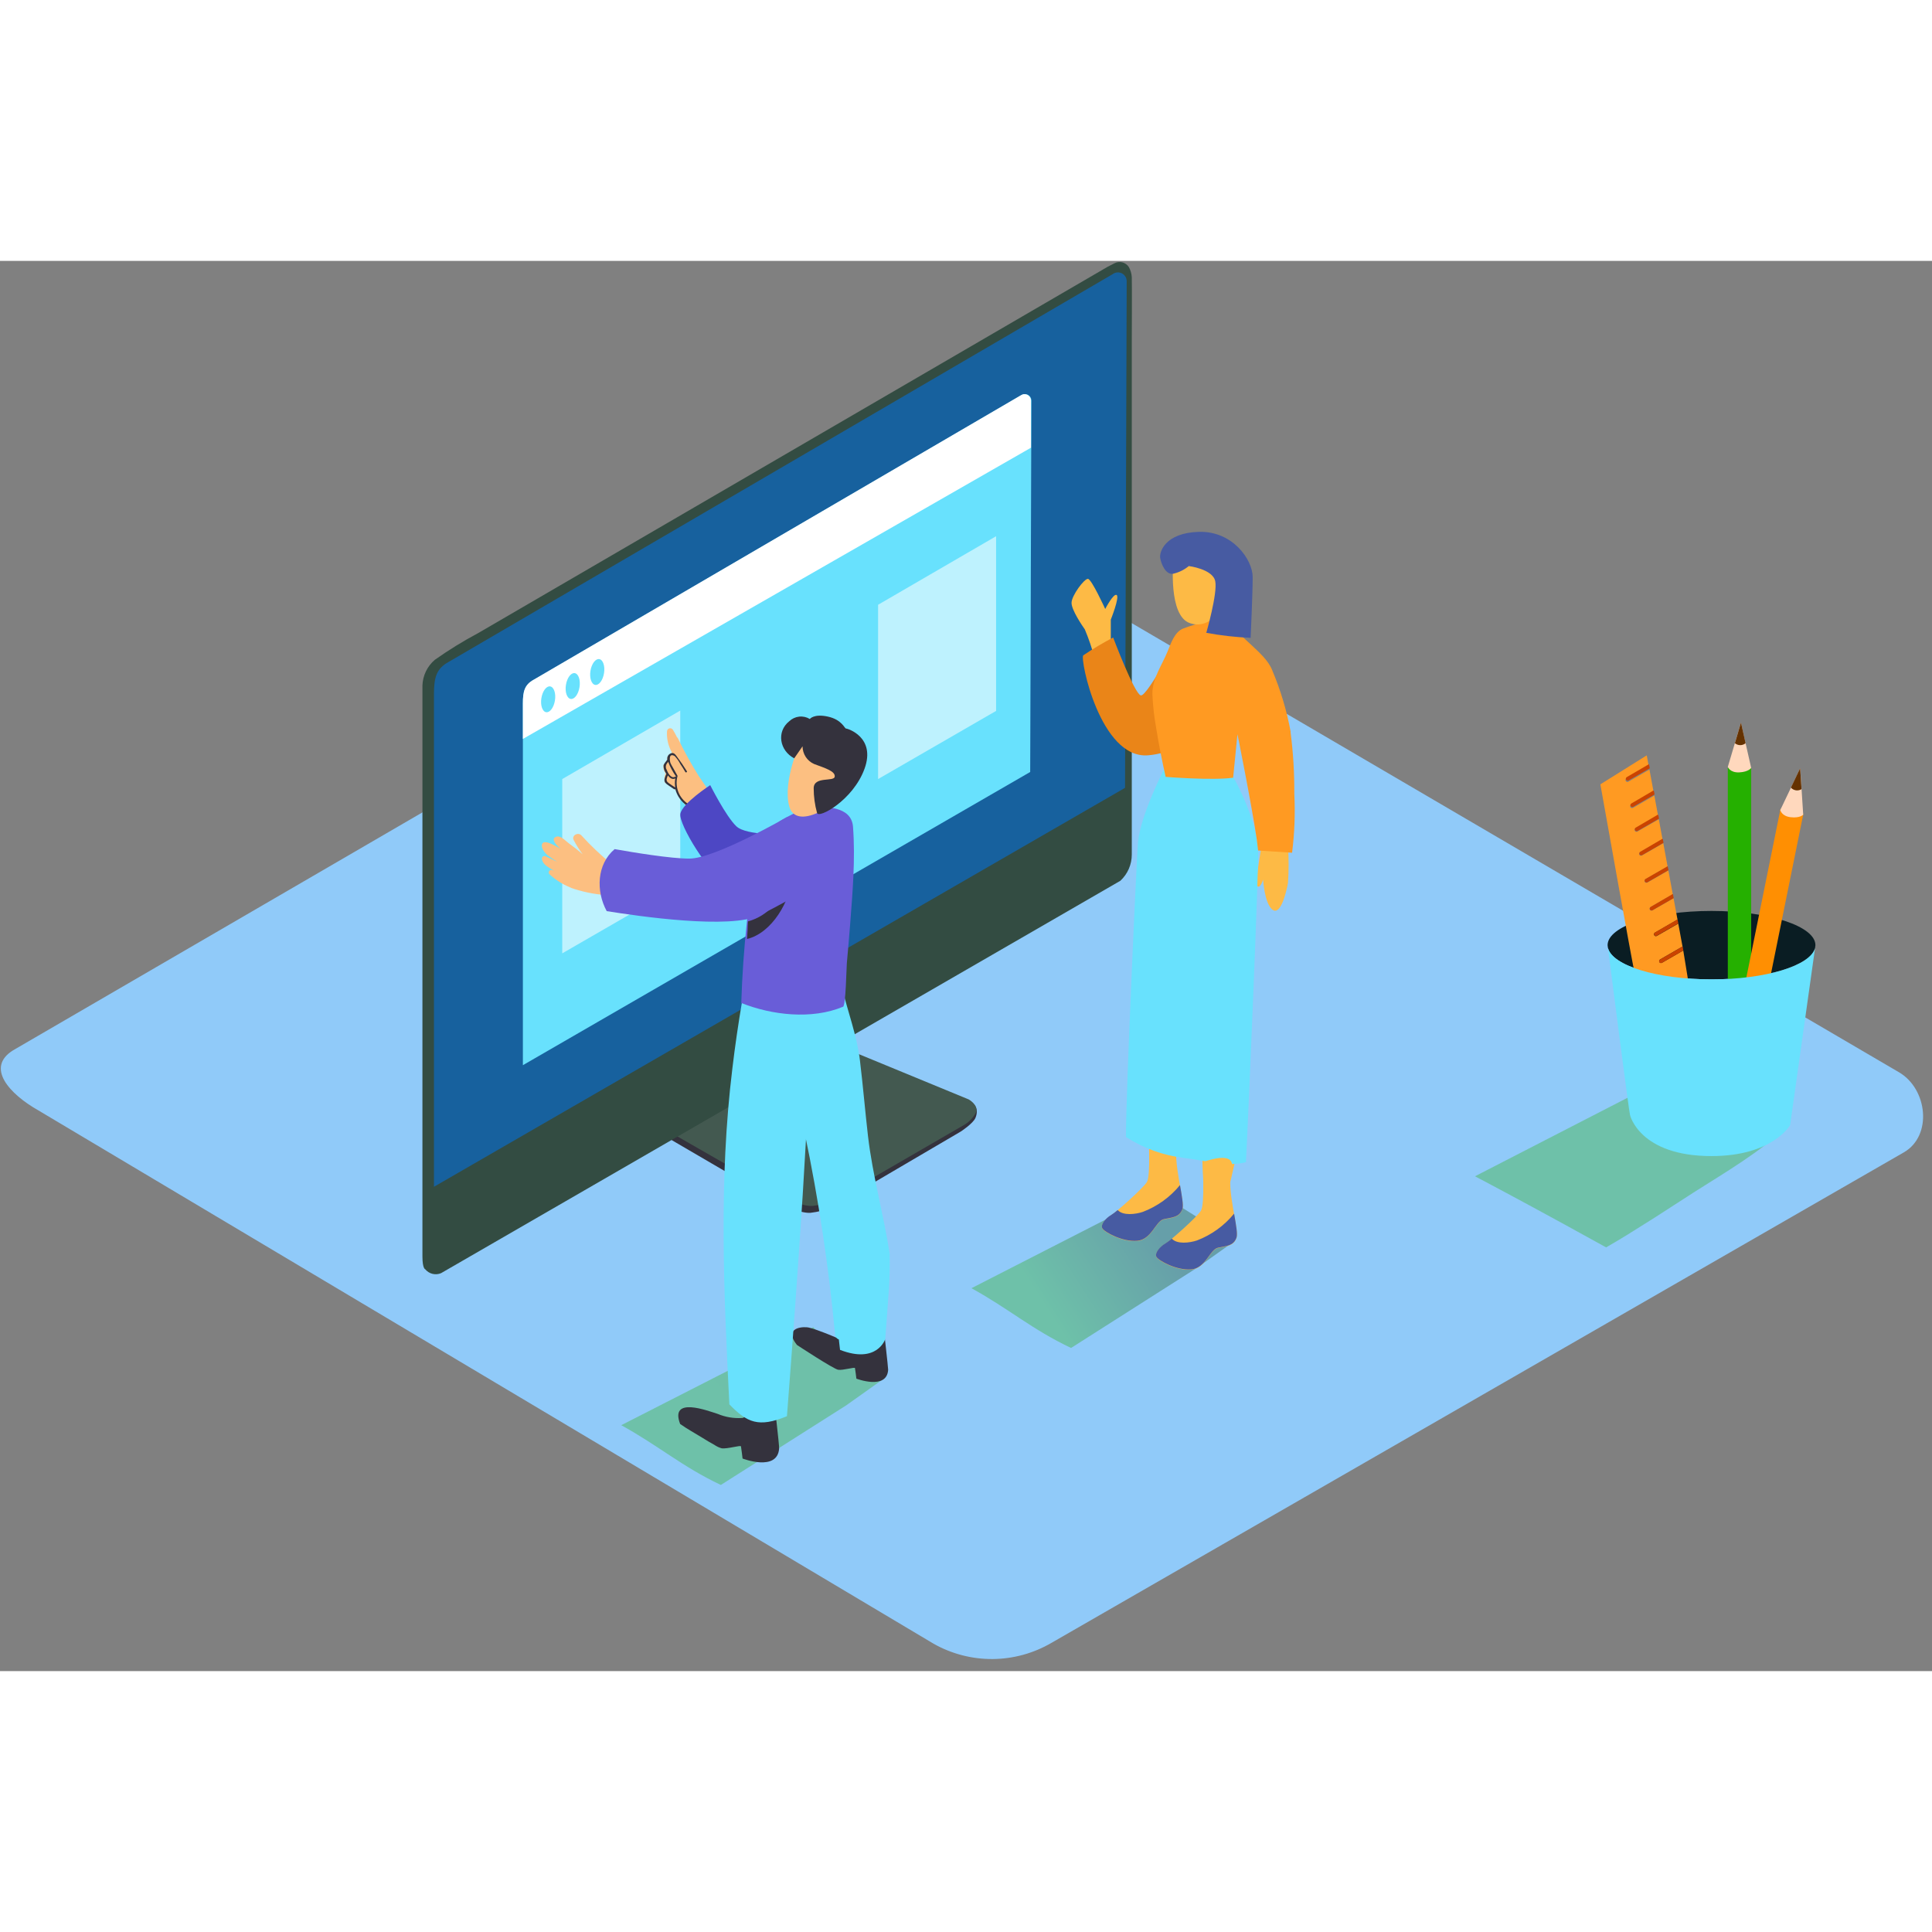 <svg width="300" height="300" viewBox="0 0 137 100" fill="none" xmlns="http://www.w3.org/2000/svg">
<rect x="0" y="0" width="137" height="100" fill="#808080" stroke="none"/>
<path d="M66.197 98.055L2.709 60.232C0.689 59.089 -1.046 57.208 0.925 55.98L64.639 18.947C65.596 18.349 67.048 17.957 68.019 18.527L134.661 57.536C136.682 58.718 137.046 62.023 135.015 63.209L74.565 97.995C73.296 98.737 71.856 99.133 70.389 99.144C68.921 99.154 67.476 98.779 66.197 98.055Z" fill="#90CAF9"/>
<path d="M58.468 55.802L69.012 59.79C69.012 59.79 69.454 60.078 69.171 60.769C69.009 61.165 68.136 61.734 68.136 61.734L59.033 67.076C58.536 67.299 58.007 67.443 57.465 67.503C56.737 67.546 55.519 66.951 55.519 66.951L47.041 62.001L58.468 55.802Z" fill="#34323D"/>
<path d="M58.619 55.31L68.694 59.462C68.694 59.462 69.4 59.851 69.213 60.378C69.011 60.769 68.698 61.091 68.312 61.3L59.184 66.588C58.687 66.811 58.158 66.956 57.616 67.015C56.888 67.058 55.67 66.463 55.67 66.463L47.641 61.859L58.619 55.31Z" fill="#435950"/>
<path d="M31.28 71.779C31.088 71.862 30.874 71.88 30.671 71.83C30.468 71.781 30.287 71.667 30.153 71.505C30.153 71.505 29.955 71.466 29.955 70.594V30.117C29.966 29.767 30.05 29.423 30.201 29.108C30.353 28.792 30.569 28.513 30.835 28.287C31.819 27.592 32.846 26.959 33.908 26.393L78.54 0.42L79.041 0.163C79.21 0.079 79.404 0.058 79.586 0.105C79.769 0.152 79.929 0.264 80.037 0.42C80.168 0.644 80.243 0.897 80.256 1.157C80.274 1.58 80.256 5.672 80.256 5.672V42.1C80.256 42.449 80.184 42.795 80.044 43.115C79.904 43.435 79.7 43.722 79.444 43.958L31.28 71.779Z" fill="#334C42"/>
<path d="M30.773 65.655V30.719C30.773 29.558 30.932 28.91 31.833 28.426L78.902 0.94C78.995 0.87 79.105 0.828 79.22 0.818C79.335 0.808 79.45 0.831 79.553 0.883C79.656 0.936 79.743 1.016 79.803 1.115C79.864 1.215 79.895 1.329 79.895 1.445L79.778 37.367L30.773 65.655Z" fill="#17619E"/>
<path d="M37.078 57.034V31.396C37.078 30.545 37.195 30.067 37.845 29.711L72.406 9.535C72.473 9.486 72.552 9.455 72.635 9.447C72.719 9.44 72.802 9.455 72.877 9.491C72.953 9.528 73.017 9.585 73.062 9.655C73.108 9.726 73.134 9.807 73.137 9.892L73.052 36.242L37.078 57.034Z" fill="#68E1FD"/>
<path d="M72.406 9.521L37.845 29.697C37.195 30.053 37.078 30.53 37.078 31.381V33.899L73.109 13.246V9.906C73.107 9.824 73.084 9.744 73.042 9.674C73 9.603 72.94 9.546 72.868 9.507C72.797 9.468 72.716 9.448 72.635 9.451C72.554 9.453 72.475 9.478 72.406 9.521Z" fill="white"/>
<path d="M39.352 31.165C39.431 30.66 39.279 30.216 39.013 30.174C38.747 30.131 38.468 30.507 38.389 31.012C38.31 31.517 38.462 31.96 38.728 32.003C38.994 32.045 39.273 31.67 39.352 31.165Z" fill="#68E1FD"/>
<path d="M41.094 30.224C41.173 29.718 41.022 29.275 40.756 29.233C40.49 29.19 40.21 29.566 40.131 30.071C40.052 30.576 40.204 31.02 40.47 31.062C40.736 31.104 41.015 30.729 41.094 30.224Z" fill="#68E1FD"/>
<path d="M42.833 29.229C42.911 28.724 42.76 28.28 42.494 28.238C42.228 28.196 41.948 28.571 41.869 29.076C41.791 29.581 41.942 30.025 42.208 30.067C42.474 30.11 42.754 29.734 42.833 29.229Z" fill="#68E1FD"/>
<path opacity="0.32" d="M83.528 66.954L82.493 65.886L68.887 72.848C71.561 74.318 73.189 75.782 75.951 77.085L84.846 71.423L87.57 69.49L83.528 66.954Z" fill="url(#paint0_linear)"/>
<path d="M89.57 40.839C89.541 41.042 88.951 44.133 89.16 44.336C89.368 44.539 89.57 43.869 89.57 43.869C89.57 43.869 89.658 45.561 90.234 46.006C90.809 46.451 91.216 44.752 91.332 44.111C91.392 43.238 91.392 42.361 91.332 41.487" fill="#FDBA45"/>
<path d="M78.768 27.119V25.438C78.768 25.438 79.404 23.847 79.185 23.694C78.966 23.54 78.372 24.683 78.372 24.683C78.372 24.683 77.408 22.565 77.147 22.547C76.885 22.529 75.984 23.74 75.984 24.249C75.984 24.758 76.73 25.851 76.927 26.133C77.201 26.784 77.429 27.454 77.609 28.137" fill="#FDBA45"/>
<path d="M83.9 26.069C83.9 26.069 81.354 30.936 80.894 30.812C80.435 30.687 78.934 26.706 78.934 26.706C78.206 27.089 77.498 27.511 76.815 27.97C76.564 28.219 78.026 35.33 81.407 35.06C84.787 34.789 85.766 31.659 85.766 31.659" fill="#EA8518"/>
<path d="M84.415 38.489C84.143 38.332 83.857 38.176 83.585 38.037C82.437 40.123 81.794 42.37 81.222 44.671C81.137 45.468 81.059 46.262 80.996 47.06C80.615 51.903 81.402 59.256 81.529 64.102C81.55 64.893 81.981 64.793 83.207 64.102C86.27 52.134 82.653 52.797 84.415 38.489Z" fill="#FDBA45"/>
<path d="M81.439 61.891C81.439 61.891 81.616 64.861 81.323 65.327C81.029 65.794 79.139 67.464 78.783 67.681C78.426 67.898 78.02 68.347 78.168 68.618C78.317 68.888 79.609 69.597 80.641 69.504C81.672 69.412 81.944 68.098 82.527 67.969C83.11 67.841 83.629 67.852 83.845 67.257C84.06 66.663 83.103 63.878 83.491 62.4C83.88 60.922 81.439 61.891 81.439 61.891Z" fill="#FDBA45"/>
<path d="M81.043 67.435C80.524 67.61 79.63 67.72 79.259 67.307C79.108 67.436 78.949 67.555 78.783 67.663C78.429 67.866 78.02 68.329 78.168 68.6C78.316 68.87 79.609 69.579 80.641 69.486C81.672 69.394 81.944 68.08 82.527 67.952C83.11 67.823 83.629 67.834 83.844 67.239C83.936 66.987 83.813 66.324 83.675 65.534C82.977 66.388 82.07 67.043 81.043 67.435Z" fill="#475BA2"/>
<path d="M88.242 40.519C87.182 39.903 85.925 39.343 85.925 39.343C85.381 40.739 85.536 42.548 85.359 44.019C85.155 45.707 84.96 47.395 84.826 49.09C84.445 53.932 85.232 61.286 85.359 66.132C85.381 66.922 85.812 66.823 87.037 66.132C90.111 54.164 86.493 54.826 88.242 40.519Z" fill="#FDBA45"/>
<path d="M83.936 63.607C85.296 63.76 87.034 64.28 88.351 63.91C88.535 60.452 89.273 42.876 89.213 41.811C89.079 39.358 87.362 36.431 87.362 36.431L82.587 35.968C82.587 35.968 80.902 39.194 80.697 41.217C80.615 42.032 79.831 59.124 79.842 62.126C81.079 62.923 82.478 63.43 83.936 63.607Z" fill="#68E1FD"/>
<path d="M85.275 63.917C85.275 63.917 85.452 66.887 85.159 67.353C84.865 67.82 82.975 69.49 82.619 69.707C82.262 69.924 81.856 70.373 82.004 70.644C82.152 70.914 83.445 71.623 84.477 71.53C85.508 71.438 85.78 70.124 86.363 69.996C86.946 69.867 87.465 69.878 87.681 69.283C87.896 68.689 86.939 65.904 87.327 64.426C87.716 62.949 85.275 63.917 85.275 63.917Z" fill="#FDBA45"/>
<path d="M84.879 69.461C84.36 69.636 83.466 69.746 83.095 69.333C82.944 69.462 82.785 69.581 82.618 69.689C82.265 69.892 81.856 70.355 82.004 70.626C82.152 70.896 83.445 71.605 84.477 71.512C85.508 71.42 85.78 70.106 86.363 69.978C86.946 69.85 87.465 69.86 87.68 69.266C87.772 69.013 87.649 68.35 87.511 67.56C86.813 68.414 85.906 69.069 84.879 69.461Z" fill="#475BA2"/>
<path d="M91.519 33.45V33.376C91.243 31.89 90.809 30.44 90.223 29.049C89.951 28.337 89.276 27.749 88.736 27.237C88.014 26.545 87.243 25.907 86.429 25.328C86.429 25.328 84.797 25.723 83.904 26.069C83.282 26.311 83.028 27.137 82.798 27.685C82.413 28.64 81.7 29.619 81.717 30.708C81.749 31.496 81.835 32.28 81.975 33.055C82.162 34.241 82.395 35.419 82.657 36.591C82.657 36.591 85.991 36.858 87.443 36.648L87.75 33.564C87.75 33.564 88.729 38.414 89.118 41.021L89.213 41.811L91.622 41.968C91.799 40.578 91.852 39.176 91.781 37.777C91.79 36.33 91.703 34.885 91.519 33.45Z" fill="#FF9A22"/>
<path d="M83.2 21.333C83.2 21.333 82.839 25.132 84.355 25.68C85.87 26.229 86.852 24.349 86.852 24.349C86.852 24.349 87.375 21.803 86.912 21.219C86.449 20.635 84.104 20.318 83.2 21.333Z" fill="#FDBA45"/>
<path d="M84.299 21.639C83.97 21.912 83.58 22.102 83.162 22.191C82.636 22.241 82.346 21.479 82.272 21.073C82.198 20.667 82.59 19.292 84.999 19.214C87.408 19.136 88.828 21.194 88.828 22.419C88.828 23.644 88.683 26.731 88.683 26.731C87.628 26.685 86.578 26.566 85.539 26.375C85.539 26.375 86.345 23.583 86.175 22.718C86.006 21.852 84.299 21.639 84.299 21.639Z" fill="#475BA2"/>
<path opacity="0.32" d="M115.332 69.098C116.649 68.284 117.954 67.453 119.25 66.606C121.464 65.153 123.926 63.778 125.982 62.044L115.629 59.231L104.594 64.911C106.738 66.043 109.649 67.603 113.891 69.953C114.378 69.668 114.859 69.39 115.332 69.098Z" fill="url(#paint1_linear)"/>
<path d="M121.365 46.095C117.295 46.095 113.996 47.181 113.996 48.523H128.733C128.733 47.181 125.434 46.095 121.365 46.095Z" fill="#0A1D23"/>
<path d="M114.027 48.709L114.002 48.52C114.003 48.584 114.011 48.647 114.027 48.709Z" fill="#06489E"/>
<path d="M128.732 48.52L128.703 48.734C128.722 48.664 128.731 48.592 128.732 48.52Z" fill="#06489E"/>
<path d="M121.365 50.948C125.215 50.948 128.376 49.973 128.705 48.734L128.733 48.52H113.996L114.021 48.709C114.31 49.962 117.486 50.948 121.365 50.948Z" fill="#0A1D23"/>
<path d="M124.178 35.982H122.521V53.224H124.178V35.982Z" fill="#25B000"/>
<path d="M123.35 36.335C123.808 36.335 124.18 36.177 124.18 35.982C124.18 35.787 123.808 35.63 123.35 35.63C122.891 35.63 122.52 35.787 122.52 35.982C122.52 36.177 122.891 36.335 123.35 36.335Z" fill="#25B000"/>
<path d="M127.865 39.27L126.242 38.936L122.821 55.829L124.444 56.163L127.865 39.27Z" fill="#FF8F02"/>
<path d="M127.865 39.273C127.903 39.082 127.57 38.852 127.121 38.76C126.672 38.667 126.277 38.747 126.238 38.938C126.199 39.129 126.532 39.358 126.981 39.451C127.43 39.543 127.826 39.463 127.865 39.273Z" fill="#FF8F02"/>
<path d="M119.362 48.901L117.85 49.773C117.819 49.791 117.783 49.796 117.748 49.787C117.714 49.777 117.685 49.755 117.667 49.724C117.649 49.692 117.644 49.655 117.653 49.621C117.663 49.586 117.685 49.556 117.716 49.538L119.263 48.645C119.28 48.642 119.296 48.642 119.313 48.645L119.009 46.992L117.487 47.868C117.456 47.886 117.419 47.891 117.384 47.882C117.35 47.872 117.321 47.85 117.303 47.818C117.285 47.787 117.28 47.75 117.29 47.715C117.299 47.681 117.321 47.651 117.352 47.633L118.9 46.739C118.917 46.729 118.936 46.723 118.956 46.722L118.673 45.194L117.176 46.056C117.145 46.074 117.108 46.079 117.074 46.069C117.039 46.06 117.01 46.037 116.992 46.006C116.974 45.975 116.969 45.938 116.979 45.903C116.988 45.868 117.011 45.839 117.041 45.821L118.589 44.927H118.62L118.306 43.225L116.815 44.083C116.8 44.092 116.783 44.098 116.766 44.1C116.748 44.102 116.73 44.101 116.713 44.096C116.696 44.092 116.68 44.084 116.666 44.073C116.652 44.062 116.641 44.049 116.632 44.033C116.623 44.018 116.617 44.001 116.615 43.983C116.613 43.965 116.614 43.947 116.618 43.93C116.623 43.913 116.631 43.897 116.642 43.883C116.652 43.869 116.666 43.857 116.681 43.848L118.228 42.954H118.253L117.946 41.291L116.43 42.164C116.399 42.182 116.363 42.187 116.328 42.177C116.294 42.168 116.264 42.145 116.247 42.114C116.229 42.083 116.224 42.046 116.233 42.011C116.243 41.976 116.265 41.947 116.296 41.929L117.843 41.035C117.86 41.032 117.876 41.032 117.893 41.035L117.628 39.593L116.112 40.465C116.082 40.483 116.045 40.488 116.01 40.479C115.976 40.469 115.947 40.447 115.929 40.415C115.911 40.384 115.906 40.347 115.915 40.312C115.925 40.278 115.947 40.248 115.978 40.23L117.525 39.336C117.542 39.333 117.559 39.333 117.575 39.336L117.31 37.912L115.798 38.785C115.783 38.793 115.766 38.799 115.748 38.801C115.731 38.804 115.713 38.803 115.696 38.798C115.679 38.793 115.663 38.785 115.649 38.775C115.635 38.764 115.623 38.75 115.614 38.735C115.606 38.719 115.6 38.702 115.598 38.684C115.595 38.667 115.596 38.649 115.601 38.632C115.606 38.614 115.614 38.598 115.624 38.584C115.635 38.57 115.649 38.558 115.664 38.55L117.211 37.656H117.257L116.964 36.068L115.466 36.929C115.451 36.938 115.434 36.944 115.416 36.946C115.399 36.949 115.381 36.947 115.364 36.943C115.347 36.938 115.331 36.93 115.317 36.919C115.303 36.908 115.291 36.895 115.282 36.879C115.274 36.864 115.268 36.847 115.266 36.829C115.263 36.812 115.264 36.794 115.269 36.776C115.274 36.759 115.282 36.743 115.292 36.729C115.303 36.715 115.317 36.703 115.332 36.694L116.879 35.8H116.907L116.773 35.063L113.484 37.118C113.484 37.118 115.819 50.226 115.869 50.251C117.232 50.963 119.712 51.052 119.712 51.052L119.362 48.901Z" fill="#FF9A22"/>
<path d="M115.355 36.605C115.324 36.623 115.301 36.653 115.292 36.688C115.282 36.722 115.287 36.759 115.305 36.79C115.323 36.822 115.352 36.844 115.387 36.854C115.421 36.863 115.458 36.858 115.489 36.84L116.986 35.978L116.937 35.701H116.909L115.355 36.605Z" fill="#CA4300"/>
<path d="M115.681 38.475C115.665 38.483 115.652 38.495 115.641 38.51C115.63 38.524 115.622 38.54 115.618 38.557C115.613 38.574 115.612 38.592 115.614 38.61C115.617 38.627 115.622 38.644 115.631 38.66C115.64 38.675 115.652 38.689 115.666 38.7C115.68 38.711 115.696 38.718 115.713 38.723C115.73 38.728 115.748 38.729 115.765 38.727C115.783 38.724 115.8 38.719 115.815 38.71L117.327 37.837L117.277 37.567H117.231L115.681 38.475Z" fill="#CA4300"/>
<path d="M115.991 40.188C115.96 40.205 115.938 40.235 115.928 40.27C115.919 40.304 115.924 40.342 115.942 40.373C115.96 40.404 115.989 40.427 116.023 40.436C116.058 40.445 116.095 40.44 116.125 40.422L117.641 39.55L117.591 39.279C117.575 39.276 117.558 39.276 117.542 39.279L115.991 40.188Z" fill="#CA4300"/>
<path d="M116.313 41.9C116.283 41.918 116.26 41.948 116.251 41.983C116.241 42.017 116.246 42.054 116.264 42.085C116.282 42.117 116.311 42.139 116.346 42.149C116.38 42.158 116.417 42.153 116.448 42.135L117.963 41.263L117.914 40.992C117.897 40.989 117.881 40.989 117.864 40.992L116.313 41.9Z" fill="#CA4300"/>
<path d="M116.688 43.827C116.673 43.836 116.66 43.847 116.649 43.861C116.638 43.876 116.63 43.892 116.626 43.909C116.621 43.926 116.62 43.944 116.622 43.962C116.625 43.979 116.63 43.996 116.639 44.012C116.648 44.027 116.66 44.041 116.674 44.052C116.688 44.062 116.704 44.071 116.721 44.075C116.738 44.08 116.755 44.081 116.773 44.079C116.791 44.076 116.807 44.071 116.823 44.062L118.313 43.203L118.26 42.936H118.236L116.688 43.827Z" fill="#CA4300"/>
<path d="M117.05 45.81C117.019 45.828 116.996 45.858 116.987 45.892C116.978 45.927 116.983 45.964 117 45.995C117.018 46.026 117.048 46.049 117.082 46.059C117.116 46.068 117.153 46.063 117.184 46.045L118.682 45.183L118.632 44.906H118.601L117.05 45.81Z" fill="#CA4300"/>
<path d="M118.902 46.729L117.354 47.623C117.324 47.641 117.301 47.67 117.292 47.705C117.282 47.739 117.287 47.776 117.305 47.808C117.323 47.839 117.352 47.862 117.387 47.871C117.421 47.88 117.458 47.876 117.489 47.858L119.011 46.981L118.962 46.715C118.941 46.715 118.92 46.719 118.902 46.729Z" fill="#CA4300"/>
<path d="M117.718 49.538C117.687 49.556 117.664 49.586 117.655 49.621C117.646 49.655 117.651 49.692 117.668 49.724C117.686 49.755 117.715 49.777 117.75 49.787C117.784 49.796 117.821 49.791 117.852 49.773L119.364 48.901L119.325 48.634C119.309 48.631 119.292 48.631 119.276 48.634L117.718 49.538Z" fill="#CA4300"/>
<path d="M126.242 38.938C126.242 38.938 126.327 39.376 126.984 39.45C127.641 39.525 127.867 39.272 127.867 39.272L127.655 35.982L126.242 38.938Z" fill="#FFD8BD"/>
<path d="M127.65 35.982L126.996 37.353C127.09 37.456 127.216 37.523 127.353 37.543C127.491 37.562 127.63 37.533 127.748 37.46L127.65 35.982Z" fill="#653200"/>
<path d="M122.521 35.882C122.521 35.882 122.673 36.303 123.334 36.27C123.994 36.238 124.178 35.954 124.178 35.954L123.451 32.749L122.521 35.882Z" fill="#FFD8BD"/>
<path d="M123.454 32.742L123.023 34.202C123.13 34.29 123.265 34.339 123.403 34.339C123.542 34.339 123.676 34.29 123.783 34.202L123.454 32.742Z" fill="#653200"/>
<path d="M121.363 50.948C117.478 50.948 114.299 49.962 114.02 48.709C114.21 50.208 115.535 60.517 115.588 60.574C115.588 60.574 116.263 63.479 121.363 63.479C125.705 63.479 126.941 61.282 126.941 61.282L128.707 48.733C128.375 49.976 125.214 50.948 121.363 50.948Z" fill="#68E1FD"/>
<path opacity="0.57" d="M70.634 31.912V19.524L62.266 24.384V36.744L70.634 31.912Z" fill="white"/>
<path opacity="0.57" d="M48.237 44.275V31.887L39.869 36.744V49.104L48.237 44.275Z" fill="white"/>
<path opacity="0.32" d="M58.698 76.683L57.663 75.615L44.053 82.562C46.727 84.032 48.355 85.496 51.117 86.799L60.005 81.155L62.728 79.222L58.698 76.683Z" fill="url(#paint2_linear)"/>
<path d="M38.695 42.224C38.974 42.352 39.246 42.484 39.521 42.616C39.306 42.481 39.09 42.338 38.885 42.185C38.681 42.032 38.377 41.69 38.423 41.409C38.49 40.985 39.217 41.362 39.761 41.704C39.383 41.373 39.073 40.992 39.408 40.846C39.744 40.7 40.083 41.117 40.284 41.259C40.637 41.516 40.991 41.79 41.319 42.082C41.083 41.767 40.873 41.434 40.69 41.085C40.496 40.757 40.98 40.487 41.217 40.729C41.886 41.463 42.608 42.147 43.375 42.776C43.411 42.803 43.441 42.837 43.463 42.876H43.933C44.074 42.876 44.205 42.876 44.336 42.876H44.449C44.496 42.866 44.545 42.868 44.592 42.882C44.638 42.897 44.68 42.923 44.714 42.958C44.775 42.979 44.835 43.006 44.89 43.04C44.908 43.052 44.925 43.066 44.94 43.082C45.095 43.082 45.251 43.111 45.403 43.132C45.454 43.143 45.501 43.166 45.543 43.197C45.584 43.229 45.618 43.27 45.642 43.317C45.666 43.363 45.679 43.415 45.681 43.467C45.683 43.52 45.674 43.572 45.653 43.62L45.717 43.584C46.07 43.367 46.342 43.941 45.996 44.165C45.261 44.62 44.414 44.86 43.552 44.859C43.547 44.898 43.528 44.934 43.497 44.959C43.467 44.983 43.428 44.995 43.389 44.991C42.474 44.967 41.566 44.811 40.694 44.528C40.585 44.498 40.48 44.456 40.38 44.404C39.859 44.188 39.38 43.88 38.967 43.495C38.938 43.468 38.919 43.431 38.914 43.392C38.908 43.352 38.916 43.312 38.936 43.277C38.956 43.243 38.987 43.216 39.024 43.201C39.061 43.187 39.102 43.185 39.14 43.196L39.292 43.243C39.193 43.186 39.094 43.132 38.998 43.072C38.758 42.919 38.472 42.733 38.433 42.427C38.425 42.393 38.426 42.357 38.438 42.324C38.45 42.29 38.47 42.261 38.498 42.24C38.526 42.218 38.559 42.205 38.594 42.203C38.629 42.2 38.664 42.207 38.695 42.224Z" fill="#FCBF81"/>
<path d="M50.639 38.279C50.766 38.24 49.64 36.676 49.548 36.53C49.005 35.662 48.51 34.765 48.064 33.842C48.049 33.813 48.027 33.789 48.001 33.771C47.918 33.594 47.825 33.423 47.721 33.258C47.697 33.214 47.659 33.179 47.613 33.159C47.567 33.139 47.516 33.135 47.467 33.148C47.419 33.16 47.376 33.189 47.345 33.229C47.314 33.269 47.298 33.318 47.298 33.368C47.267 33.892 47.39 34.414 47.651 34.867C47.541 34.992 47.418 35.124 47.298 35.263C47.314 35.274 47.326 35.29 47.332 35.309C47.338 35.327 47.339 35.347 47.333 35.366C47.308 35.442 47.269 35.513 47.22 35.576C47.192 35.622 47.158 35.663 47.117 35.697C47.1 35.711 47.08 35.72 47.057 35.722C47.035 35.828 47.036 35.937 47.061 36.042C47.086 36.147 47.134 36.244 47.202 36.328C47.108 36.533 47.093 36.767 47.16 36.983V37.011H47.195C47.491 37.184 47.773 37.379 48.039 37.595C48.05 37.607 48.058 37.621 48.063 37.637C48.067 37.653 48.068 37.669 48.065 37.685C48.062 37.701 48.055 37.716 48.045 37.729C48.035 37.742 48.022 37.752 48.008 37.759C48.223 37.864 48.445 37.955 48.672 38.033C48.696 38.044 48.723 38.05 48.749 38.05C48.776 38.05 48.803 38.044 48.827 38.033C48.855 38.062 48.884 38.09 48.915 38.119C48.944 38.147 48.978 38.167 49.016 38.178C49.054 38.188 49.095 38.189 49.133 38.179C49.172 38.169 49.207 38.15 49.235 38.123C49.264 38.095 49.285 38.061 49.297 38.022C49.301 37.995 49.301 37.968 49.297 37.941L49.378 38.033C49.368 38.071 49.367 38.11 49.373 38.148C49.38 38.186 49.395 38.222 49.417 38.254C49.44 38.286 49.469 38.312 49.502 38.331C49.536 38.35 49.573 38.361 49.611 38.364C49.677 38.373 49.744 38.356 49.799 38.317C49.853 38.278 49.891 38.22 49.904 38.154C49.91 38.12 49.91 38.085 49.904 38.051L50.078 38.318C50.084 38.328 50.094 38.336 50.105 38.34C50.116 38.345 50.128 38.347 50.14 38.345C50.151 38.343 50.163 38.338 50.172 38.33C50.181 38.322 50.187 38.312 50.191 38.3C50.193 38.292 50.193 38.283 50.191 38.275C50.282 38.428 50.363 38.587 50.431 38.752C51.596 40.487 50.671 38.339 50.639 38.279ZM49.636 38.229C49.6 38.228 49.566 38.214 49.539 38.189C49.513 38.164 49.497 38.13 49.495 38.094C49.528 38.102 49.563 38.103 49.596 38.096C49.63 38.089 49.661 38.075 49.689 38.054C49.695 38.061 49.702 38.067 49.71 38.07C49.718 38.074 49.726 38.076 49.735 38.076C49.744 38.076 49.752 38.074 49.76 38.07C49.768 38.067 49.775 38.061 49.781 38.054C49.785 38.076 49.785 38.097 49.779 38.118C49.774 38.139 49.764 38.159 49.751 38.175C49.737 38.192 49.721 38.205 49.701 38.215C49.682 38.224 49.661 38.229 49.64 38.229H49.636Z" fill="#FCBF81"/>
<path d="M50.338 38.236C50.093 38.04 49.887 37.798 49.731 37.524C49.7 37.467 49.659 37.417 49.61 37.377C49.56 37.337 49.503 37.308 49.441 37.29C49.38 37.273 49.316 37.269 49.253 37.277C49.189 37.285 49.129 37.306 49.074 37.339C49.057 37.212 49.049 37.085 49.049 36.958C49.049 36.313 48.042 36.303 48.053 36.958C48.032 37.461 48.167 37.959 48.438 38.382C48.739 38.768 49.106 39.096 49.522 39.351C49.596 39.392 49.678 39.415 49.762 39.417C49.846 39.419 49.93 39.399 50.005 39.361C50.08 39.323 50.145 39.266 50.193 39.197C50.241 39.127 50.272 39.047 50.282 38.962L50.328 38.927C50.416 38.835 50.466 38.712 50.468 38.584C50.47 38.455 50.424 38.331 50.338 38.236Z" fill="#FCBF81"/>
<path d="M48.805 38.514C48.486 38.312 48.24 38.012 48.102 37.66C47.965 37.307 47.942 36.919 48.038 36.552C48.042 36.544 48.044 36.535 48.044 36.527C48.044 36.518 48.042 36.51 48.038 36.502L47.703 35.904C47.653 35.815 47.597 35.726 47.554 35.633C47.484 35.473 47.395 34.853 47.841 35.113C48.002 35.281 48.138 35.472 48.243 35.679C48.37 35.864 48.49 36.057 48.596 36.245C48.639 36.313 48.748 36.245 48.706 36.185C48.487 35.831 48.252 35.486 47.999 35.149C47.886 34.992 47.766 34.828 47.554 34.928C47.473 34.962 47.405 35.022 47.363 35.1C47.321 35.178 47.306 35.268 47.321 35.355C47.244 35.505 47.081 35.619 47.053 35.793C47.05 35.971 47.102 36.145 47.201 36.292L47.258 36.388C47.248 36.395 47.241 36.405 47.236 36.416C47.166 36.609 47.035 36.822 47.18 37.008C47.244 37.081 47.319 37.143 47.403 37.193L47.802 37.463C47.808 37.468 47.815 37.471 47.823 37.473C47.831 37.474 47.839 37.474 47.846 37.472C47.854 37.471 47.861 37.468 47.867 37.463C47.874 37.458 47.879 37.452 47.883 37.446C48.009 37.934 48.309 38.358 48.727 38.635C48.808 38.663 48.872 38.56 48.805 38.514ZM47.265 36.064C47.227 35.999 47.21 35.925 47.214 35.85C47.219 35.775 47.245 35.704 47.289 35.644C47.321 35.601 47.353 35.562 47.381 35.523C47.521 35.884 47.703 36.228 47.925 36.545V36.587C47.916 36.58 47.904 36.576 47.892 36.576C47.88 36.576 47.868 36.58 47.858 36.587C47.565 36.733 47.335 36.256 47.265 36.064ZM47.406 37.015C47.357 36.989 47.318 36.948 47.294 36.898C47.269 36.848 47.262 36.792 47.272 36.737C47.293 36.651 47.323 36.568 47.36 36.488C47.491 36.662 47.675 36.805 47.886 36.698C47.847 36.911 47.847 37.129 47.886 37.342C47.721 37.239 47.554 37.129 47.399 37.015H47.406Z" fill="#34323D"/>
<path d="M55.858 40.647C55.858 40.647 52.951 40.8 52.21 40.088C51.468 39.376 50.362 37.175 50.362 37.175C50.362 37.175 48.359 38.471 48.243 39.219C48.126 39.967 50.337 43.577 51.309 43.819" fill="#4D47C4"/>
<path d="M60.267 76.765C60.267 76.765 57.794 75.664 57.219 75.618C56.643 75.572 55.64 75.778 56.512 76.872C56.512 76.872 59.098 78.577 59.437 78.631C59.776 78.684 60.606 78.424 60.627 78.513C60.649 78.602 60.726 79.261 60.726 79.261C60.726 79.261 62.888 80.091 62.98 78.634C62.98 78.445 62.669 75.739 62.669 75.739" fill="#34323D"/>
<path d="M63.086 70.394C62.658 67.595 61.878 64.882 61.549 62.048C61.344 60.267 61.196 58.487 60.98 56.706C60.765 54.926 60.105 53.202 59.681 51.44C59.669 51.399 59.672 51.355 59.688 51.316C59.704 51.277 59.732 51.244 59.769 51.223C59.748 51.162 59.73 51.098 59.712 51.037C59.493 50.827 59.271 50.628 59.055 50.439L56.035 52.49C56.035 52.49 56.053 54.356 56.148 57.055C56.501 58.629 56.766 60.036 57.162 61.528C57.119 61.575 57.088 61.632 57.072 61.694C57.056 61.756 57.055 61.821 57.07 61.884C58.053 66.587 58.769 71.342 59.214 76.127C59.22 76.206 59.249 76.282 59.297 76.345C59.344 76.408 59.409 76.456 59.483 76.483L59.568 77.221C62.196 78.242 62.771 76.462 62.771 76.462C62.771 76.462 62.892 74.945 63.04 72.837C63.089 72.011 63.103 71.203 63.086 70.394Z" fill="#68E1FD"/>
<path d="M54.892 80.849L53.43 81.394C53.386 81.528 53.309 81.648 53.206 81.743C53.102 81.838 52.976 81.904 52.84 81.935C52.788 81.997 52.715 82.038 52.635 82.049C52.043 82.091 51.449 81.993 50.901 81.764C50.194 81.543 47.471 80.489 48.23 82.476C48.728 82.832 49.29 83.135 49.795 83.448C50.081 83.623 50.371 83.805 50.664 83.961C50.819 84.068 50.991 84.149 51.173 84.2C51.565 84.26 52.518 83.961 52.543 84.064C52.568 84.168 52.656 84.926 52.656 84.926C52.656 84.926 55.129 85.881 55.249 84.214C55.263 83.958 54.892 80.849 54.892 80.849Z" fill="#34323D"/>
<path d="M56.947 65.794C57.251 60.844 57.421 55.866 58.456 50.998C58.502 49.734 59.314 50.542 59.258 50.04C58.816 45.97 52.931 50.813 52.931 50.813C52.694 51.009 52.663 52.259 52.617 52.54C52.351 54.105 52.123 55.674 51.935 57.248C50.96 65.199 51.32 73.108 51.719 81.084C52.97 82.373 53.789 82.758 55.803 81.924C56.206 76.704 56.587 71.484 56.919 66.257L56.947 65.794Z" fill="#68E1FD"/>
<path d="M53.801 41.188C53.857 40.932 54.507 40.757 54.712 40.65C55.168 40.401 54.903 39.967 55.348 39.696C55.996 39.315 56.672 38.983 57.368 38.703H57.386C58.502 38.703 60.374 38.639 60.488 40.127C60.661 42.441 60.459 44.756 60.283 47.056C60.212 47.982 60.131 48.901 60.05 49.805C60.021 50.136 59.979 52.807 59.781 52.889C57.566 53.815 54.733 53.487 52.565 52.622C52.683 48.784 53.096 44.961 53.801 41.188Z" fill="#695DD8"/>
<path d="M55.788 43.524C55.721 44.294 55.422 45.025 54.929 45.618C54.437 46.211 53.776 46.637 53.036 46.839C53.036 46.992 52.99 47.932 52.973 48.085C54.739 47.658 56.046 45.418 56.23 43.524C56.261 43.239 55.816 43.239 55.788 43.524Z" fill="#34323D"/>
<path d="M56.866 34.034C56.721 34.073 55.481 36.944 55.968 38.685C56.456 40.426 59.391 38.635 60.13 37.307C60.868 35.978 59.646 33.297 56.866 34.034Z" fill="#FCBF81"/>
<path d="M56.909 34.422C56.911 34.689 56.989 34.949 57.134 35.172C57.28 35.394 57.486 35.569 57.728 35.676C58.551 35.982 59.233 36.189 59.191 36.573C59.148 36.958 57.704 36.52 57.7 37.396C57.7 37.987 57.78 38.575 57.937 39.144C58.029 39.575 60.494 38.257 61.307 36.007C62.119 33.757 60.084 33.158 59.986 33.158C59.887 33.158 59.703 32.532 58.703 32.314C57.704 32.097 57.425 32.485 57.425 32.485C57.197 32.347 56.932 32.288 56.668 32.317C56.405 32.346 56.158 32.462 55.966 32.645C55.044 33.383 55.28 34.729 56.319 35.273L56.909 34.422Z" fill="#34323D"/>
<path d="M55.792 39.447C55.792 39.447 50.712 42.381 48.883 42.385C47.562 42.385 44.948 41.954 43.584 41.712C42.327 42.78 42.242 44.667 43.022 46.109C45.241 46.465 51.811 47.427 53.87 46.398C56.364 45.151 59.109 43.481 59.109 43.481C59.109 43.481 61.603 41.024 55.792 39.447Z" fill="#695DD8"/>
<defs>
<linearGradient id="paint0_linear" x1="73.913" y1="74.076" x2="81.97" y2="68.879" gradientUnits="userSpaceOnUse">
<stop stop-color="#25B000"/>
<stop offset="1" stop-color="#0E4500"/>
</linearGradient>
<linearGradient id="paint1_linear" x1="6979.74" y1="2239.51" x2="7151.97" y2="1879.76" gradientUnits="userSpaceOnUse">
<stop stop-color="#25B000"/>
<stop offset="1" stop-color="#0E4500"/>
</linearGradient>
<linearGradient id="paint2_linear" x1="2851.76" y1="2821.24" x2="3100.79" y2="2565.72" gradientUnits="userSpaceOnUse">
<stop stop-color="#25B000"/>
<stop offset="1" stop-color="#0E4500"/>
</linearGradient>
</defs>
</svg>
